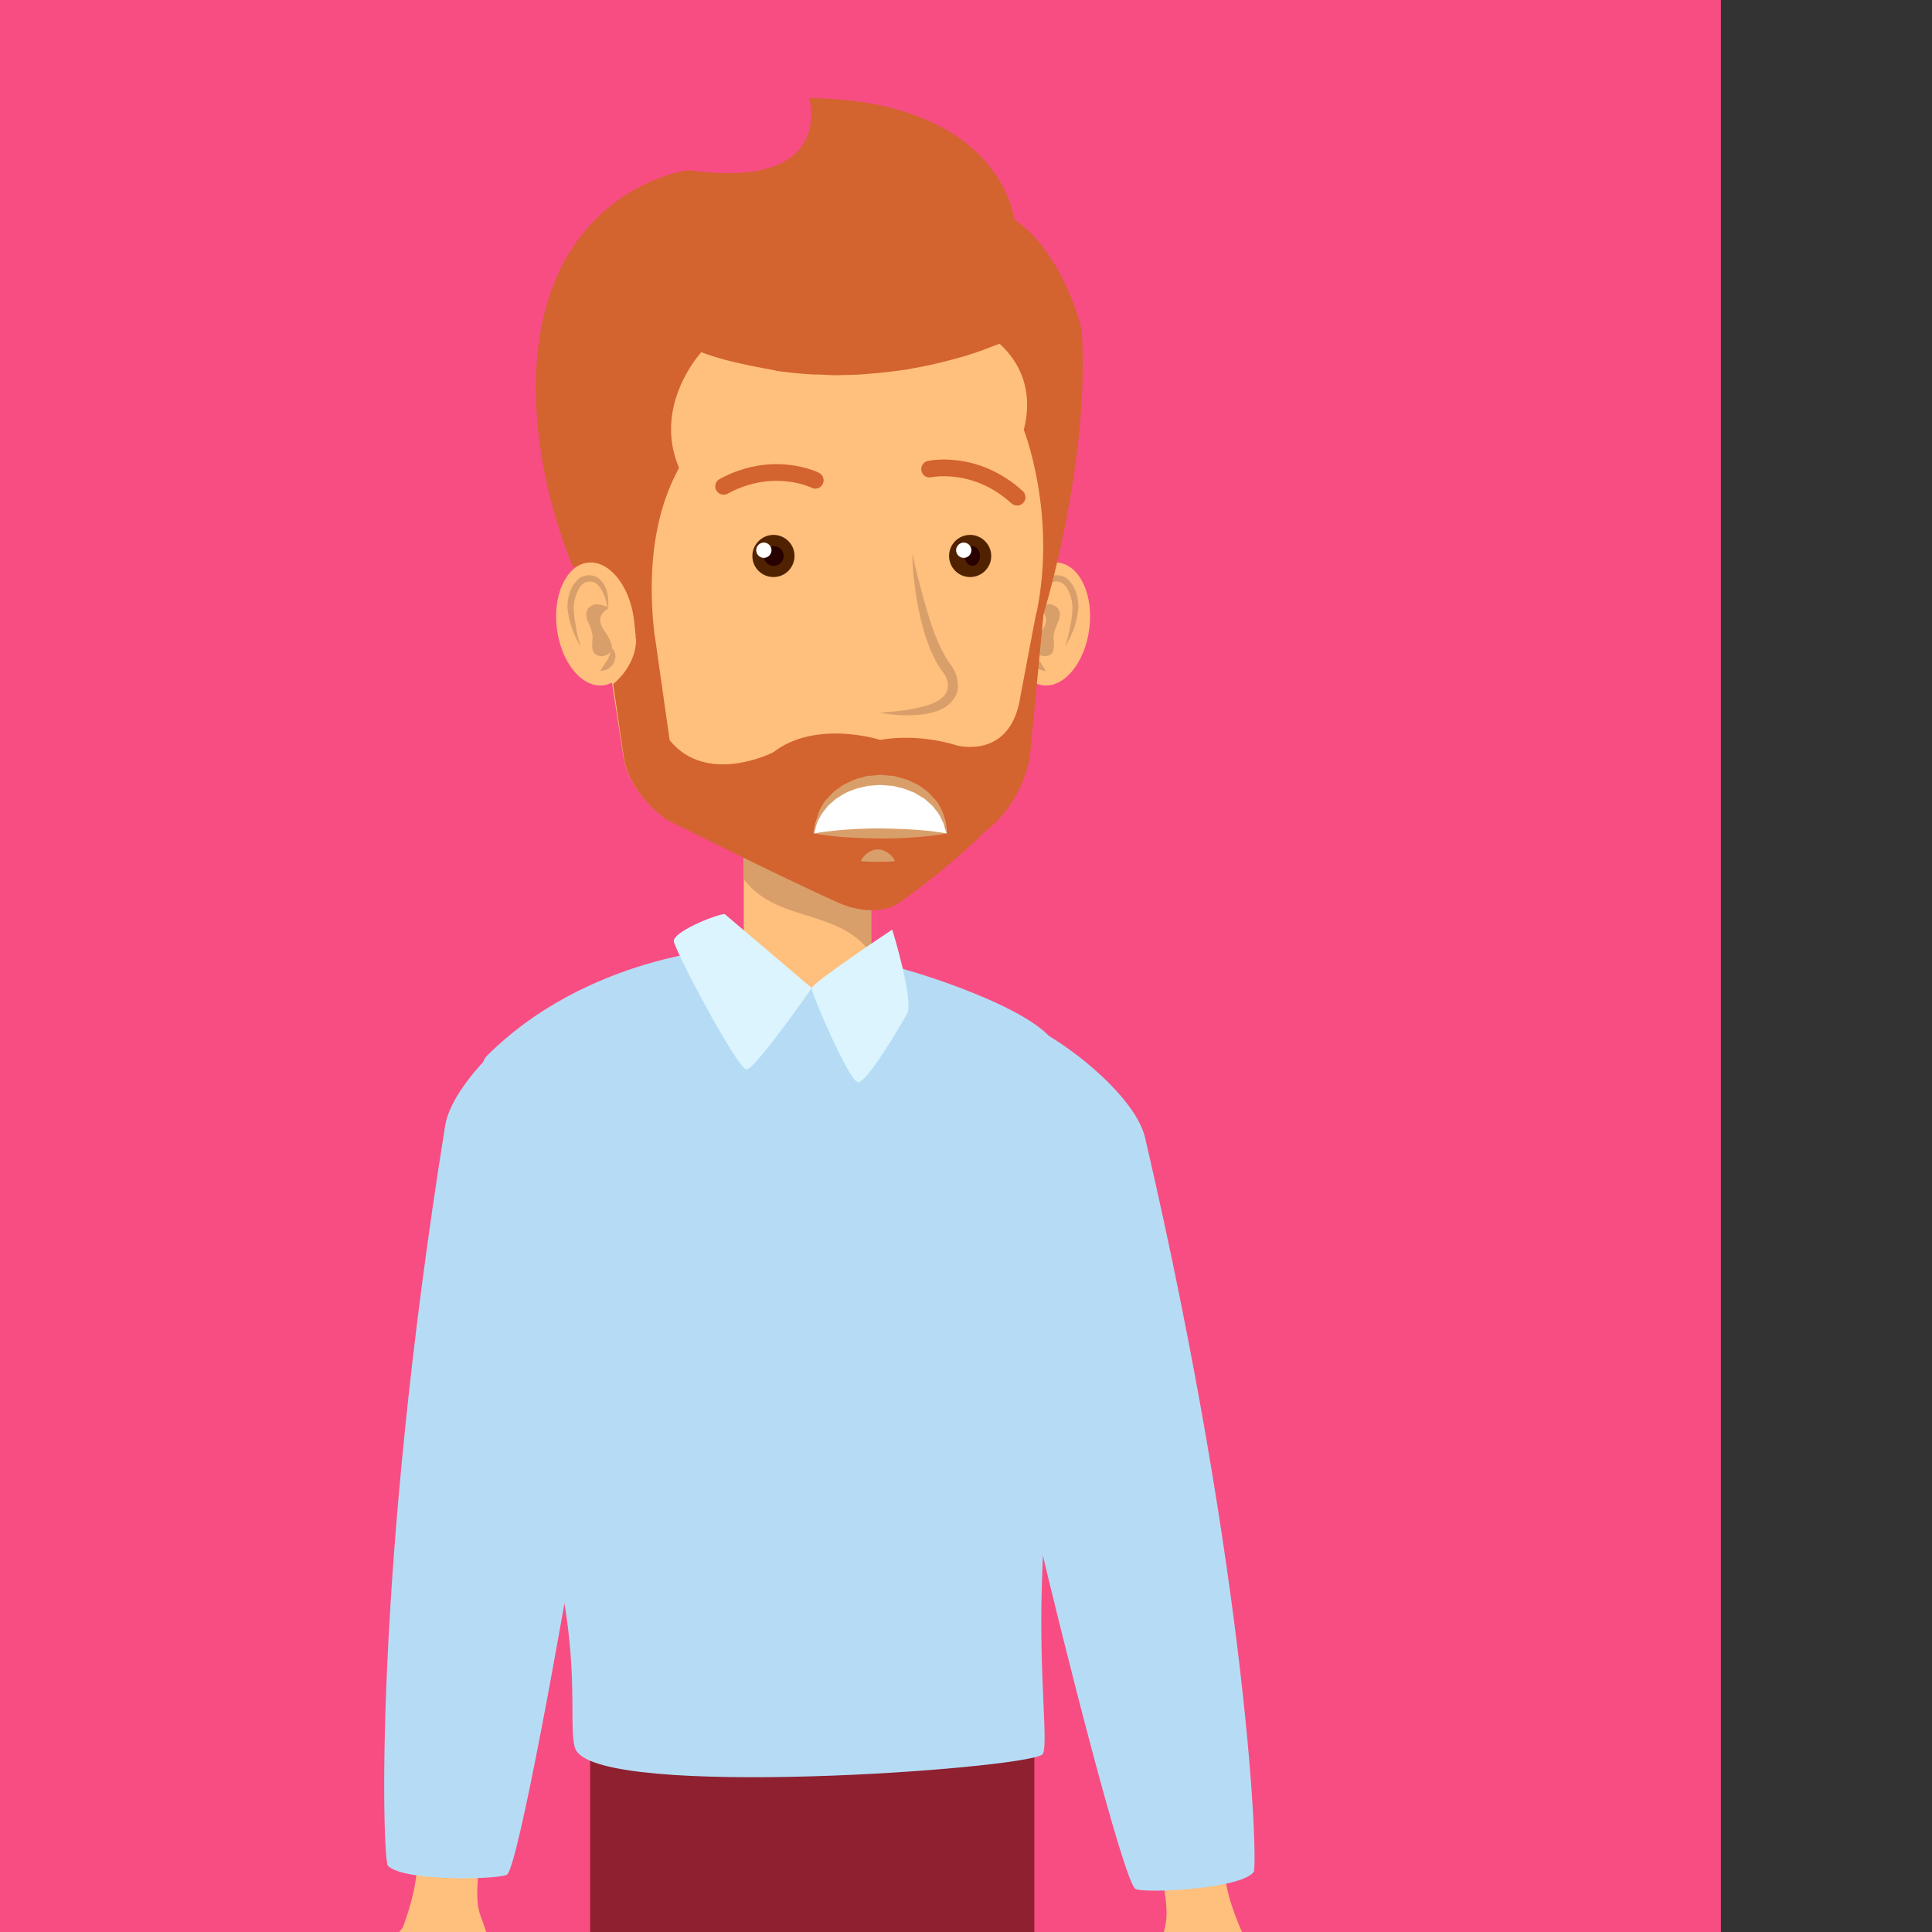 <?xml version="1.0" encoding="utf-8"?>
<!-- Generator: Adobe Illustrator 24.0.0, SVG Export Plug-In . SVG Version: 6.00 Build 0)  -->
<svg version="1.1" id="Layer_1" xmlns="http://www.w3.org/2000/svg" xmlns:xlink="http://www.w3.org/1999/xlink" x="0px" y="0px"
	 width="605px" height="605px" viewBox="0 0 605 605" style="enable-background:new 0 0 605 605;" xml:space="preserve">
<rect x="0" y="0" width="605" height="605" fill="#333333" stroke="none"/>
<style type="text/css">
	.st0{fill:#F74D83;}
	.st1{fill:#320300;}
	.st2{fill:#FFBF7D;}
	.st3{fill:#D99F6B;}
	.st4{fill:#8E202F;}
	.st5{fill:#C3534A;}
	.st6{fill:#D3632F;}
	.st7{fill:#502200;}
	.st8{fill:#280000;}
	.st9{fill:#FFFFFF;}
	.st10{fill:none;stroke:#D3632F;stroke-width:5.221;stroke-linecap:round;stroke-miterlimit:10;}
	.st11{fill:#B6DCF5;}
	.st12{fill:#DBF4FD;}
</style>
<title>Artboard 23</title>
<g>
	<rect x="-7.8" y="-8.8" class="st0" width="546.7" height="642.5"/>
</g>
<g>
	<g>
		<path class="st1" d="M307.4,987.7l-3.3,15.7l47.5,15.9c0,0,9.9,2.8,4,7.4c0,0-11.3,8.9-29.1,2l-37.3-11l-9.2-2.7l-1-27.2H307.4z"
			/>
		<path class="st1" d="M164.3,989.4l3.3,15.7L120,1021c0,0-9.8,2.8-4,7.4c0,0,11.3,8.9,29.1,2l37.3-11l9.2-2.7l1-27.2H164.3z"/>
		<g>
			<rect x="232.9" y="266.3" class="st2" width="39.9" height="39.1"/>
			<path class="st3" d="M269.3,294.6c-10.9-9.5-27.2-7-36.4-19.3v-9h39.9v32.6C271.8,297.3,270.7,295.8,269.3,294.6z"/>
		</g>
		<path class="st2" d="M152.8,360.2c-5.2-21.8,10.9-38.5,10.9-38.5l71-25.3h17.8h1h17.8l44.8,27.3c0,0,11.7,8.5,9.8,35.2l-7.9,157
			c0,0-1.1,8.2-0.2,27.8h-64.3h-1H188c1.7-13.5-0.1-27.8-0.1-27.8L152.8,360.2z"/>
		<path class="st4" d="M275,1002.7c-2.3-26.5-2.6-42.9-2.6-42.9l-14.9-314.7l-34.5,200.3l-27.4,158.9h-35.2l10.2-157.7l12.2-189.4
			c0,0,0.9-20.9,2-45.6v-67.2h139.1v67.2c-1,28.5-1.6,45.6-1.6,45.6l-11.5,345.3H275z"/>
		<rect x="270.4" y="983.5" class="st5" width="46.1" height="19.1"/>
		<rect x="153.8" y="984.8" class="st5" width="46.1" height="19.1"/>
		<g>
			<g>
				<path class="st2" d="M317,193.8c-1.4,10.6,2.8,19.9,9.5,20.8c6.7,0.9,13.2-7,14.6-17.6c1.4-10.6-2.9-19.9-9.5-20.8
					C325,175.3,318.4,183.2,317,193.8z"/>
				<path class="st3" d="M325.2,190.7c0,0,0.1-0.6,0.3-1.6c0.2-1,0.6-2.4,1.3-3.8c0.7-1.4,2-3.1,3.6-3.2c0.4,0,0.8,0,1.3,0.1
					c0.1,0,0.5,0.2,0.7,0.3c0.1,0.1,0.3,0.2,0.5,0.3c0.7,0.5,1.3,1.3,1.7,2.3c0.5,0.9,0.8,2,1,3c0.2,1,0.3,2.1,0.2,3
					c-0.1,1.1-0.1,2.2-0.3,3.1c-0.2,0.9-0.3,1.8-0.5,2.7c-0.2,0.8-0.4,1.6-0.5,2.3c-0.1,0.7-0.4,1.3-0.5,1.7c-0.3,1-0.4,1.5-0.4,1.5
					s0.3-0.5,0.8-1.4c0.2-0.5,0.6-1,0.8-1.6c0.3-0.6,0.6-1.4,1-2.2c0.3-0.8,0.6-1.8,0.8-2.8c0.3-1,0.4-2,0.6-3.1
					c0.2-1.2,0.1-2.4-0.1-3.6c-0.2-1.2-0.5-2.4-1.1-3.6c-0.5-1.1-1.4-2.2-2.5-3.1c-0.3-0.2-0.6-0.4-1-0.5c-0.4-0.1-0.5-0.2-0.9-0.3
					c-0.7-0.1-1.3-0.1-2,0c-1.3,0.2-2.4,1.1-3.1,1.9c-0.7,0.9-1.1,1.8-1.4,2.7c-0.6,1.7-0.6,3.2-0.6,4.3
					C325.1,190.1,325.2,190.7,325.2,190.7z"/>
				<path class="st3" d="M325.2,190.7c0,0-0.7-1.1,3.6-1.5c0,0,4.9,0.6,2.4,5.9c-0.5,1.1-1,2.3-1.2,3.6c-0.3,1.8,0.6,4.1-0.5,5.7
					c-1.4,2-5.3,1-5.6-1.3c-0.3-1.8,1.8-4.8,2.7-6.1C326.6,197,329.5,193.1,325.2,190.7z"/>
				<g>
					<path class="st3" d="M323.9,202.9c0,0-0.1,0.1-0.3,0.3c-0.2,0.2-0.4,0.5-0.6,1c-0.1,0.2-0.1,0.5-0.2,0.8c0,0.3-0.1,0.6,0,0.9
						c0.1,0.3,0.1,0.6,0.2,0.9c0.1,0.3,0.3,0.6,0.4,0.9c0.2,0.3,0.3,0.6,0.5,0.8c0.2,0.2,0.5,0.4,0.7,0.6c0.4,0.4,0.9,0.6,1.4,0.7
						c0.9,0.3,1.5,0.3,1.5,0.3s-0.3-0.6-0.8-1.3c-0.1-0.2-0.2-0.3-0.4-0.5c-0.1-0.2-0.2-0.4-0.3-0.6c-0.1-0.2-0.2-0.4-0.4-0.5
						c-0.2-0.2-0.2-0.4-0.3-0.6c-0.3-0.4-0.4-0.8-0.6-1.2c-0.1-0.2-0.2-0.4-0.2-0.6c0-0.2-0.2-0.4-0.2-0.6
						C324,203.5,323.9,202.9,323.9,202.9z"/>
				</g>
			</g>
			<path class="st2" d="M257.2,73.8c0.1,0,0.2,0,0.2,0c0.1,0,0.2,0,0.2,0c15.9,0.9,85.5,10.8,68.9,118l-4.1,44.9
				c0,0-1.7,14.1-14.2,23.6c0,0-9.1,9.6-26.7,22.2c-5.2,3.8-13.4,2.5-19,0c-18-8-54.2-26.2-54.2-26.2c-12.5-9.5-13.1-19.6-13.1-19.6
				l-7-44.9C171.7,84.7,241.3,74.7,257.2,73.8z"/>
			<g>
				<path class="st6" d="M326.6,191.9l-2.1,0l-4.9,25.8c-2.9,20.6-20.1,15.7-20.1,15.7s-11.3-3.9-23.9-1.7c0,0-20-6.5-33.5,3.9
					c0,0-20.7,10.6-32.4-3.8l-4.6-32.3h-5.9c0.3,9.1-7.2,14.7-7.2,14.7l3.3,22.7c0,0,0.6,10.1,13.1,19.6c0,0,36.2,18.2,54.2,26.2
					c5.5,2.5,13.7,3.7,19,0c17.6-12.6,26.7-22.2,26.7-22.2c12.5-9.5,14.2-23.6,14.2-23.6l4.3-44.8"/>
			</g>
			<g>
				<g>
					<path class="st3" d="M285.7,173.3c0,3.3,0.3,6.5,0.7,9.8c0.4,3.2,0.9,6.5,1.7,9.7c0.7,3.2,1.6,6.4,2.8,9.5
						c0.3,0.8,0.6,1.6,1,2.3c0.4,0.8,0.7,1.5,1.1,2.3c0.4,0.7,0.8,1.5,1.3,2.2l1.5,2.1l-0.1-0.2c0.2,0.4,0.5,0.9,0.7,1.4
						c0.2,0.5,0.3,1.1,0.4,1.6c0.1,1.1,0,2-0.5,2.9c-0.9,1.8-3.1,3-5.4,3.8c-2.4,0.8-4.9,1.3-7.5,1.7c-2.6,0.4-5.2,0.5-7.9,0.8
						c2.6,0.5,5.3,0.7,8,0.8c2.7,0,5.4-0.1,8.1-0.8c2.7-0.6,5.6-1.9,7.4-4.8c0.9-1.4,1.1-3.2,0.9-4.8c-0.1-0.8-0.3-1.5-0.5-2.3
						c-0.3-0.7-0.5-1.4-1-2.1l-0.1-0.2l-1.3-1.8l-1.2-2c-0.4-0.7-0.7-1.4-1.1-2.1c-0.4-0.7-0.7-1.4-1-2.2c-1.3-2.9-2.3-5.9-3.2-9
						c-0.9-3.1-1.8-6.2-2.6-9.3C287.1,179.7,286.4,176.5,285.7,173.3z"/>
				</g>
			</g>
			<g>
				<g>
					<g>
						<g>
							<path class="st7" d="M235.6,174.1c0,3.7,3,6.6,6.6,6.6c3.7,0,6.6-3,6.6-6.6c0-3.7-3-6.6-6.6-6.6
								C238.6,167.5,235.6,170.5,235.6,174.1z"/>
							<path class="st8" d="M239.2,174.1c0,1.7,1.4,3.1,3.1,3.1c1.7,0,3.1-1.4,3.1-3.1c0-1.7-1.4-3.1-3.1-3.1
								C240.6,171.1,239.2,172.4,239.2,174.1z"/>
							<path class="st9" d="M236.8,172.3c0,1.3,1.1,2.4,2.4,2.4c1.3,0,2.4-1.1,2.4-2.4c0-1.3-1.1-2.4-2.4-2.4
								C237.9,169.9,236.8,171,236.8,172.3z"/>
						</g>
						<path class="st10" d="M255.3,150.4c0,0-13-6.6-28.7,1.9"/>
					</g>
				</g>
				<g>
					<g>
						<g>
							<path class="st7" d="M310.4,174.1c0,3.7-3,6.6-6.6,6.6c-3.7,0-6.6-3-6.6-6.6c0-3.7,3-6.6,6.6-6.6
								C307.4,167.5,310.4,170.5,310.4,174.1z"/>
							<path class="st8" d="M306.9,174.1c0,1.7-1.1,3.1-2.4,3.1c-1.3,0-2.4-1.4-2.4-3.1c0-1.7,1.1-3.1,2.4-3.1
								C305.8,171.1,306.9,172.4,306.9,174.1z"/>
							<path class="st9" d="M304.2,172.3c0,1.3-1.1,2.4-2.4,2.4c-1.3,0-2.4-1.1-2.4-2.4c0-1.3,1.1-2.4,2.4-2.4
								C303.1,169.9,304.2,171,304.2,172.3z"/>
						</g>
						<path class="st10" d="M291.1,146.9c0,0,14.2-3.2,27.4,8.8"/>
					</g>
				</g>
			</g>
			<path class="st6" d="M169.8,101.1c-7.8,37.4,9.7,76.6,9.7,76.6c18.7-6.5,19.6,22.4,19.6,22.4l6-0.2c-4.6-36.3,7.8-52.8,7.5-53.5
				c-8.3-19.6,7-36.1,7-36.1c40.5,15,94.4-3,94.4-3c15.7-14.8,3.5-39.2,3.5-39.2s-4.5-36.6-64.1-37.4c0,0,8.7,29.1-37.8,22.6
				C215.5,53.2,178.9,57.9,169.8,101.1z"/>
			<path class="st6" d="M326.8,192.2c0,0,14.7-47.6,11.9-89c0,0-6.9-30.1-27.4-37.8c0,0,1.4,30.9-3.8,38.3c0,0,18.7,9.1,13.1,30.9
				c0,0,10.4,26.3,4,57.3L326.8,192.2z"/>
			<g>
				<path class="st2" d="M198.5,193.8c1.4,10.6-2.8,19.9-9.5,20.8c-6.7,0.9-13.2-7-14.6-17.6c-1.4-10.6,2.9-19.9,9.5-20.8
					C190.6,175.3,197.1,183.2,198.5,193.8z"/>
				<path class="st3" d="M190.3,190.7c0,0-0.1-0.6-0.3-1.6c-0.2-1-0.6-2.4-1.3-3.8c-0.7-1.4-2-3.1-3.6-3.2c-0.4,0-0.9,0-1.3,0.1
					c-0.1,0-0.5,0.2-0.7,0.3c-0.1,0.1-0.3,0.2-0.5,0.3c-0.7,0.5-1.3,1.3-1.7,2.3c-0.5,0.9-0.8,2-1,3c-0.2,1-0.3,2.1-0.2,3
					c0.1,1.1,0.1,2.2,0.3,3.1c0.2,0.9,0.3,1.8,0.4,2.7c0.2,0.8,0.4,1.6,0.5,2.3c0.1,0.7,0.4,1.3,0.5,1.7c0.3,1,0.4,1.5,0.4,1.5
					s-0.3-0.5-0.8-1.4c-0.2-0.5-0.6-1-0.8-1.6c-0.3-0.6-0.6-1.4-0.9-2.2c-0.3-0.8-0.6-1.8-0.9-2.8c-0.3-1-0.4-2-0.6-3.1
					c-0.2-1.2-0.1-2.4,0.1-3.6c0.2-1.2,0.5-2.4,1.1-3.6c0.5-1.1,1.4-2.2,2.5-3.1c0.3-0.2,0.6-0.4,1-0.5c0.4-0.1,0.5-0.2,0.9-0.3
					c0.7-0.1,1.3-0.1,2,0c1.3,0.2,2.4,1.1,3.1,1.9c0.7,0.9,1.1,1.8,1.4,2.7c0.6,1.7,0.6,3.2,0.6,4.3
					C190.5,190.1,190.3,190.7,190.3,190.7z"/>
				<path class="st3" d="M190.3,190.7c0,0,0.7-1.1-3.6-1.5c0,0-4.9,0.6-2.4,5.9c0.5,1.1,1,2.3,1.2,3.6c0.3,1.8-0.6,4.1,0.5,5.7
					c1.4,2,5.3,1,5.6-1.3c0.3-1.8-1.8-4.8-2.7-6.1C188.9,197,186,193.1,190.3,190.7z"/>
				<g>
					<path class="st3" d="M191.6,202.9c0,0,0.1,0.1,0.3,0.3c0.2,0.2,0.4,0.5,0.6,1c0.1,0.2,0.1,0.5,0.2,0.8c0,0.3,0.1,0.6,0,0.9
						c-0.1,0.3-0.1,0.6-0.2,0.9c-0.1,0.3-0.3,0.6-0.4,0.9c-0.2,0.3-0.3,0.6-0.5,0.8c-0.2,0.2-0.5,0.4-0.7,0.6
						c-0.4,0.4-0.9,0.6-1.4,0.7c-0.9,0.3-1.5,0.3-1.5,0.3s0.3-0.6,0.8-1.3c0.1-0.2,0.2-0.3,0.4-0.5c0.1-0.2,0.2-0.4,0.3-0.6
						c0.1-0.2,0.2-0.4,0.4-0.5c0.2-0.2,0.2-0.4,0.3-0.6c0.3-0.4,0.4-0.8,0.6-1.2c0.1-0.2,0.2-0.4,0.2-0.6c0.1-0.2,0.2-0.4,0.2-0.6
						C191.5,203.5,191.6,202.9,191.6,202.9z"/>
				</g>
			</g>
			<g>
				<g>
					<path class="st9" d="M254.9,261c0.4-9.3,9.5-16.8,20.8-16.8s20.4,7.5,20.8,16.8H254.9z"/>
					<g>
						<path class="st3" d="M296.5,261c0,0-2.6-0.5-6.5-0.9c-3.9-0.4-9.1-0.6-14.3-0.7c-5.2,0-10.4,0.3-14.3,0.7
							c-3.9,0.4-6.5,0.9-6.5,0.9s2.6,0.5,6.5,0.9c3.9,0.4,9.1,0.6,14.3,0.7c5.2,0,10.4-0.3,14.3-0.7
							C293.9,261.5,296.5,261,296.5,261z"/>
					</g>
					<g>
						<path class="st3" d="M254.9,261c0,0,0.3-0.9,0.7-2.4c0.1-0.8,0.6-1.7,1.1-2.6c0.4-1,1.2-1.9,2-2.9c0.7-1.1,2-1.9,3-2.9
							c0.6-0.4,1.3-0.8,1.9-1.2c0.7-0.4,1.3-0.8,2.1-1.1c0.7-0.3,1.5-0.6,2.3-0.9c0.8-0.2,1.6-0.4,2.5-0.6l1.2-0.3l1.3-0.1
							c0.8-0.1,1.8-0.1,2.5-0.2l2.7,0.2l1.4,0.1l1.2,0.3c0.8,0.2,1.6,0.4,2.4,0.6c0.8,0.3,1.5,0.6,2.3,0.9c0.8,0.2,1.4,0.7,2.1,1.1
							c0.7,0.4,1.4,0.8,2,1.2c1,1,2.3,1.8,3,2.9c0.8,1,1.6,1.9,2,3c0.5,1,1,1.8,1.1,2.6c0.4,1.5,0.7,2.4,0.7,2.4s0-0.9-0.1-2.6
							c0-0.9-0.3-1.8-0.7-2.9c-0.2-0.5-0.3-1.2-0.6-1.8c-0.3-0.6-0.7-1.2-1-1.8c-0.6-1.3-1.9-2.3-3-3.6c-0.6-0.6-1.3-1-2-1.6
							c-0.7-0.5-1.4-1.1-2.3-1.4c-0.8-0.4-1.7-0.8-2.5-1.2c-0.9-0.3-1.9-0.5-2.8-0.8l-1.4-0.4l-1.4-0.1l-2.7-0.3l-3,0.3l-1.4,0.1
							l-1.4,0.4c-0.9,0.2-1.9,0.5-2.7,0.8c-0.9,0.4-1.7,0.8-2.5,1.2c-0.8,0.3-1.6,0.9-2.3,1.4c-0.7,0.5-1.4,1-2,1.6
							c-1.1,1.3-2.4,2.3-3,3.6c-0.4,0.6-0.7,1.2-1,1.8c-0.3,0.6-0.4,1.2-0.6,1.8c-0.3,1.1-0.7,2.1-0.7,2.9
							C254.9,260.1,254.9,261,254.9,261z"/>
					</g>
				</g>
				<path class="st3" d="M269.7,269.7c0,0,0.7,0.1,1.6,0.1c1,0,2.3,0.1,3.6,0.1c1.3,0,2.6-0.1,3.6-0.1c1,0,1.6-0.1,1.6-0.1v-0.4
					c0,0-0.6-1.1-1.6-1.9c-0.5-0.4-1.1-0.8-1.7-1c-0.3-0.1-0.6-0.3-0.9-0.3l-1-0.1l-1,0.1c-0.3,0-0.6,0.2-0.9,0.3
					c-0.6,0.2-1.2,0.6-1.7,1c-1,0.8-1.6,1.9-1.6,1.9V269.7z"/>
			</g>
			<g>
				<path class="st6" d="M314,107.2c0,0-1.5,0.5-4.1,1.1c-2.6,0.7-6.3,1.6-10.8,2.5c-2.2,0.5-4.7,0.9-7.3,1.4
					c-2.6,0.5-5.3,0.7-8.1,1.2c-2.8,0.3-5.8,0.7-8.7,0.9c-3,0.2-6,0.5-9.1,0.5l-4.5,0.2c-1.5,0-3,0-4.5-0.1c-3,0-5.9-0.2-8.8-0.5
					c-2.8-0.2-5.6-0.5-8.2-0.9c-2.6-0.3-5-0.6-7.3-1.2c-2.2-0.4-4.3-0.8-6.1-1.2c-1.8-0.5-3.4-0.9-4.7-1.2c-2.6-0.7-4.1-1-4.1-1
					s1.4,0.6,3.9,1.5c1.3,0.5,2.8,1,4.6,1.7c1.8,0.6,3.8,1.1,6.1,1.7c2.2,0.7,4.7,1.1,7.3,1.6c1.3,0.2,2.6,0.5,4,0.8
					c1.4,0.2,2.8,0.3,4.2,0.5c2.9,0.3,5.9,0.6,8.9,0.6c1.5,0.1,3,0.1,4.6,0.2l4.6-0.1c3.1,0,6.2-0.4,9.2-0.6c3-0.3,6-0.7,8.8-1.1
					c2.8-0.5,5.6-1,8.2-1.6c2.6-0.6,5-1.2,7.2-1.8c4.5-1.2,8.1-2.5,10.6-3.5C312.6,107.8,314,107.2,314,107.2z"/>
			</g>
			<path class="st6" d="M199.2,199.4"/>
		</g>
		<path class="st11" d="M228.1,297c0,0-44.2,2.2-75.7,33.7c-8.8,8.8,12.3,106.5,23.8,168.3c5.1,27.3,1.6,44.4,4.2,49.1
			c8.5,15.3,138.6,6,145.9,1.4c2.3-1.5-1.1-23.8,0-54.7c2.9-81.9,12.4-158.4,2.8-169.7s-48.1-22.7-50.5-22.6
			c-2.4,0.1-7.6,9.9-7.6,9.9s-17-2.7-22.9-4.6C242.3,306,228.1,297,228.1,297z"/>
		<path class="st12" d="M226.9,286.2l27.3,23.2c0,0-17.7,25.4-20.4,25.5c-2.8,0.1-22.6-37.4-22.8-40.2
			C210.9,291.9,222.9,286.8,226.9,286.2z"/>
		<path class="st12" d="M279.4,291.1c0,0-25,16.6-25.2,18.3c-0.2,1.7,11.7,29,14.4,29.5c2.7,0.4,13.1-17.2,15.4-21.4
			C286.3,313.3,279.4,291.1,279.4,291.1z"/>
		<g>
			<g transform="matrix(-1.079,-0.207,-0.185,0.964,214.629,493.062)">
				<g>
					<g>
						<path class="st2" d="M71.6,11c7.1,38.6-8.7,87.2-11,92.6c-2.1,4.8-1.9,14.1-0.5,23.8c1.2,2.5,4.6,10.8,3.7,21.2
							c-1,12.5-5.7,16.5-8.8,20.6c-3.1,4.1-15.2,8.6-18.3,10.3c-3.2,1.7-7.7-0.7-10.5-1.3c-0.8-0.1-1.3-0.9-1.4-1.8
							c-0.2-2.1,1.8-5,6.6-4.3c7,1,12.2-9.8,12.5-15.5c0.4-5.7-3.1-14.2-3.1-14.2s-7.1,3.6-9.2,11.6c-2.1,8-8.1,6-8.1,6l8.9-27.9
							l5.5-10.8c0-0.1,0.1-0.2,0.2-0.4c0.1-0.1,0.1-0.2,0.2-0.3l1-1.9l0,0c2.7-5.8,3-14.4,4.1-44.7c0.6-15.6-1.1-32.2-3.1-45.7
							C38,12,35.1,0.2,35.1,0.2C68.6-1.5,71.6,11,71.6,11"/>
					</g>
				</g>
			</g>
			<g transform="matrix(-1.079,-0.207,-0.185,0.964,259.771,329.198)">
				<path class="st11" d="M79.9,281.7c1.7-1.4,19.7-88.6,23.7-235.3C104,30.6,84,3.2,75.6-0.9c-10-5-26.5,21.8-27.1,44.3
					c0,0-2.4,79.9-3.4,115.9c-0.9,36-1.7,115.9,1,118.1S74.8,285.8,79.9,281.7z"/>
			</g>
		</g>
		<g>
			<g transform="matrix(-1.079,-0.207,-0.185,0.964,214.629,493.062)">
				<g>
					<g>
						<path class="st2" d="M-140.6-31.2c-21.3,31.4-26,82.8-26,88.8c0,5.3-3.8,13.6-8.8,21.6c-2,1.7-8.3,7.5-11.6,17.3
							c-3.9,11.8-1.2,17.6,0,22.8c1.2,5.2,10.3,15.1,12.5,18.2c2.2,3,7.2,3.1,9.9,4c0.8,0.3,1.5-0.2,2-0.9c1-1.8,0.3-5.4-4.3-7.1
							c-6.7-2.5-7.2-14.8-5.3-20.1c1.9-5.4,8.3-11.3,8.3-11.3s5,6.7,3.8,14.9c-1.2,8.2,5,9.4,5,9.4l2.8-29.5l-0.8-12.4
							c0-0.1,0-0.3,0-0.4c0-0.1,0-0.2,0-0.4l-0.1-2.2l0,0c-0.2-6.5,2.9-14.4,13.6-42.3c5.5-14.3,13.5-28.4,20.5-39.7
							c8.5-13.6,15.7-22.8,15.7-22.8C-133-41-140.6-31.2-140.6-31.2"/>
					</g>
				</g>
			</g>
			<g transform="matrix(-1.079,-0.207,-0.185,0.964,259.771,329.198)">
				<path class="st11" d="M-162.8,231.7c-1-2.1,16.6-89.4,69.8-223.5c5.7-14.4,34.4-29.4,43.6-29.1c11,0.4,15.4,32.5,7.3,53.1
					c0,0-28.8,73.1-41.9,106c-13.1,32.9-43.4,105.3-46.7,105.9C-133.9,244.8-159.8,237.9-162.8,231.7z"/>
			</g>
		</g>
	</g>
</g>
</svg>
